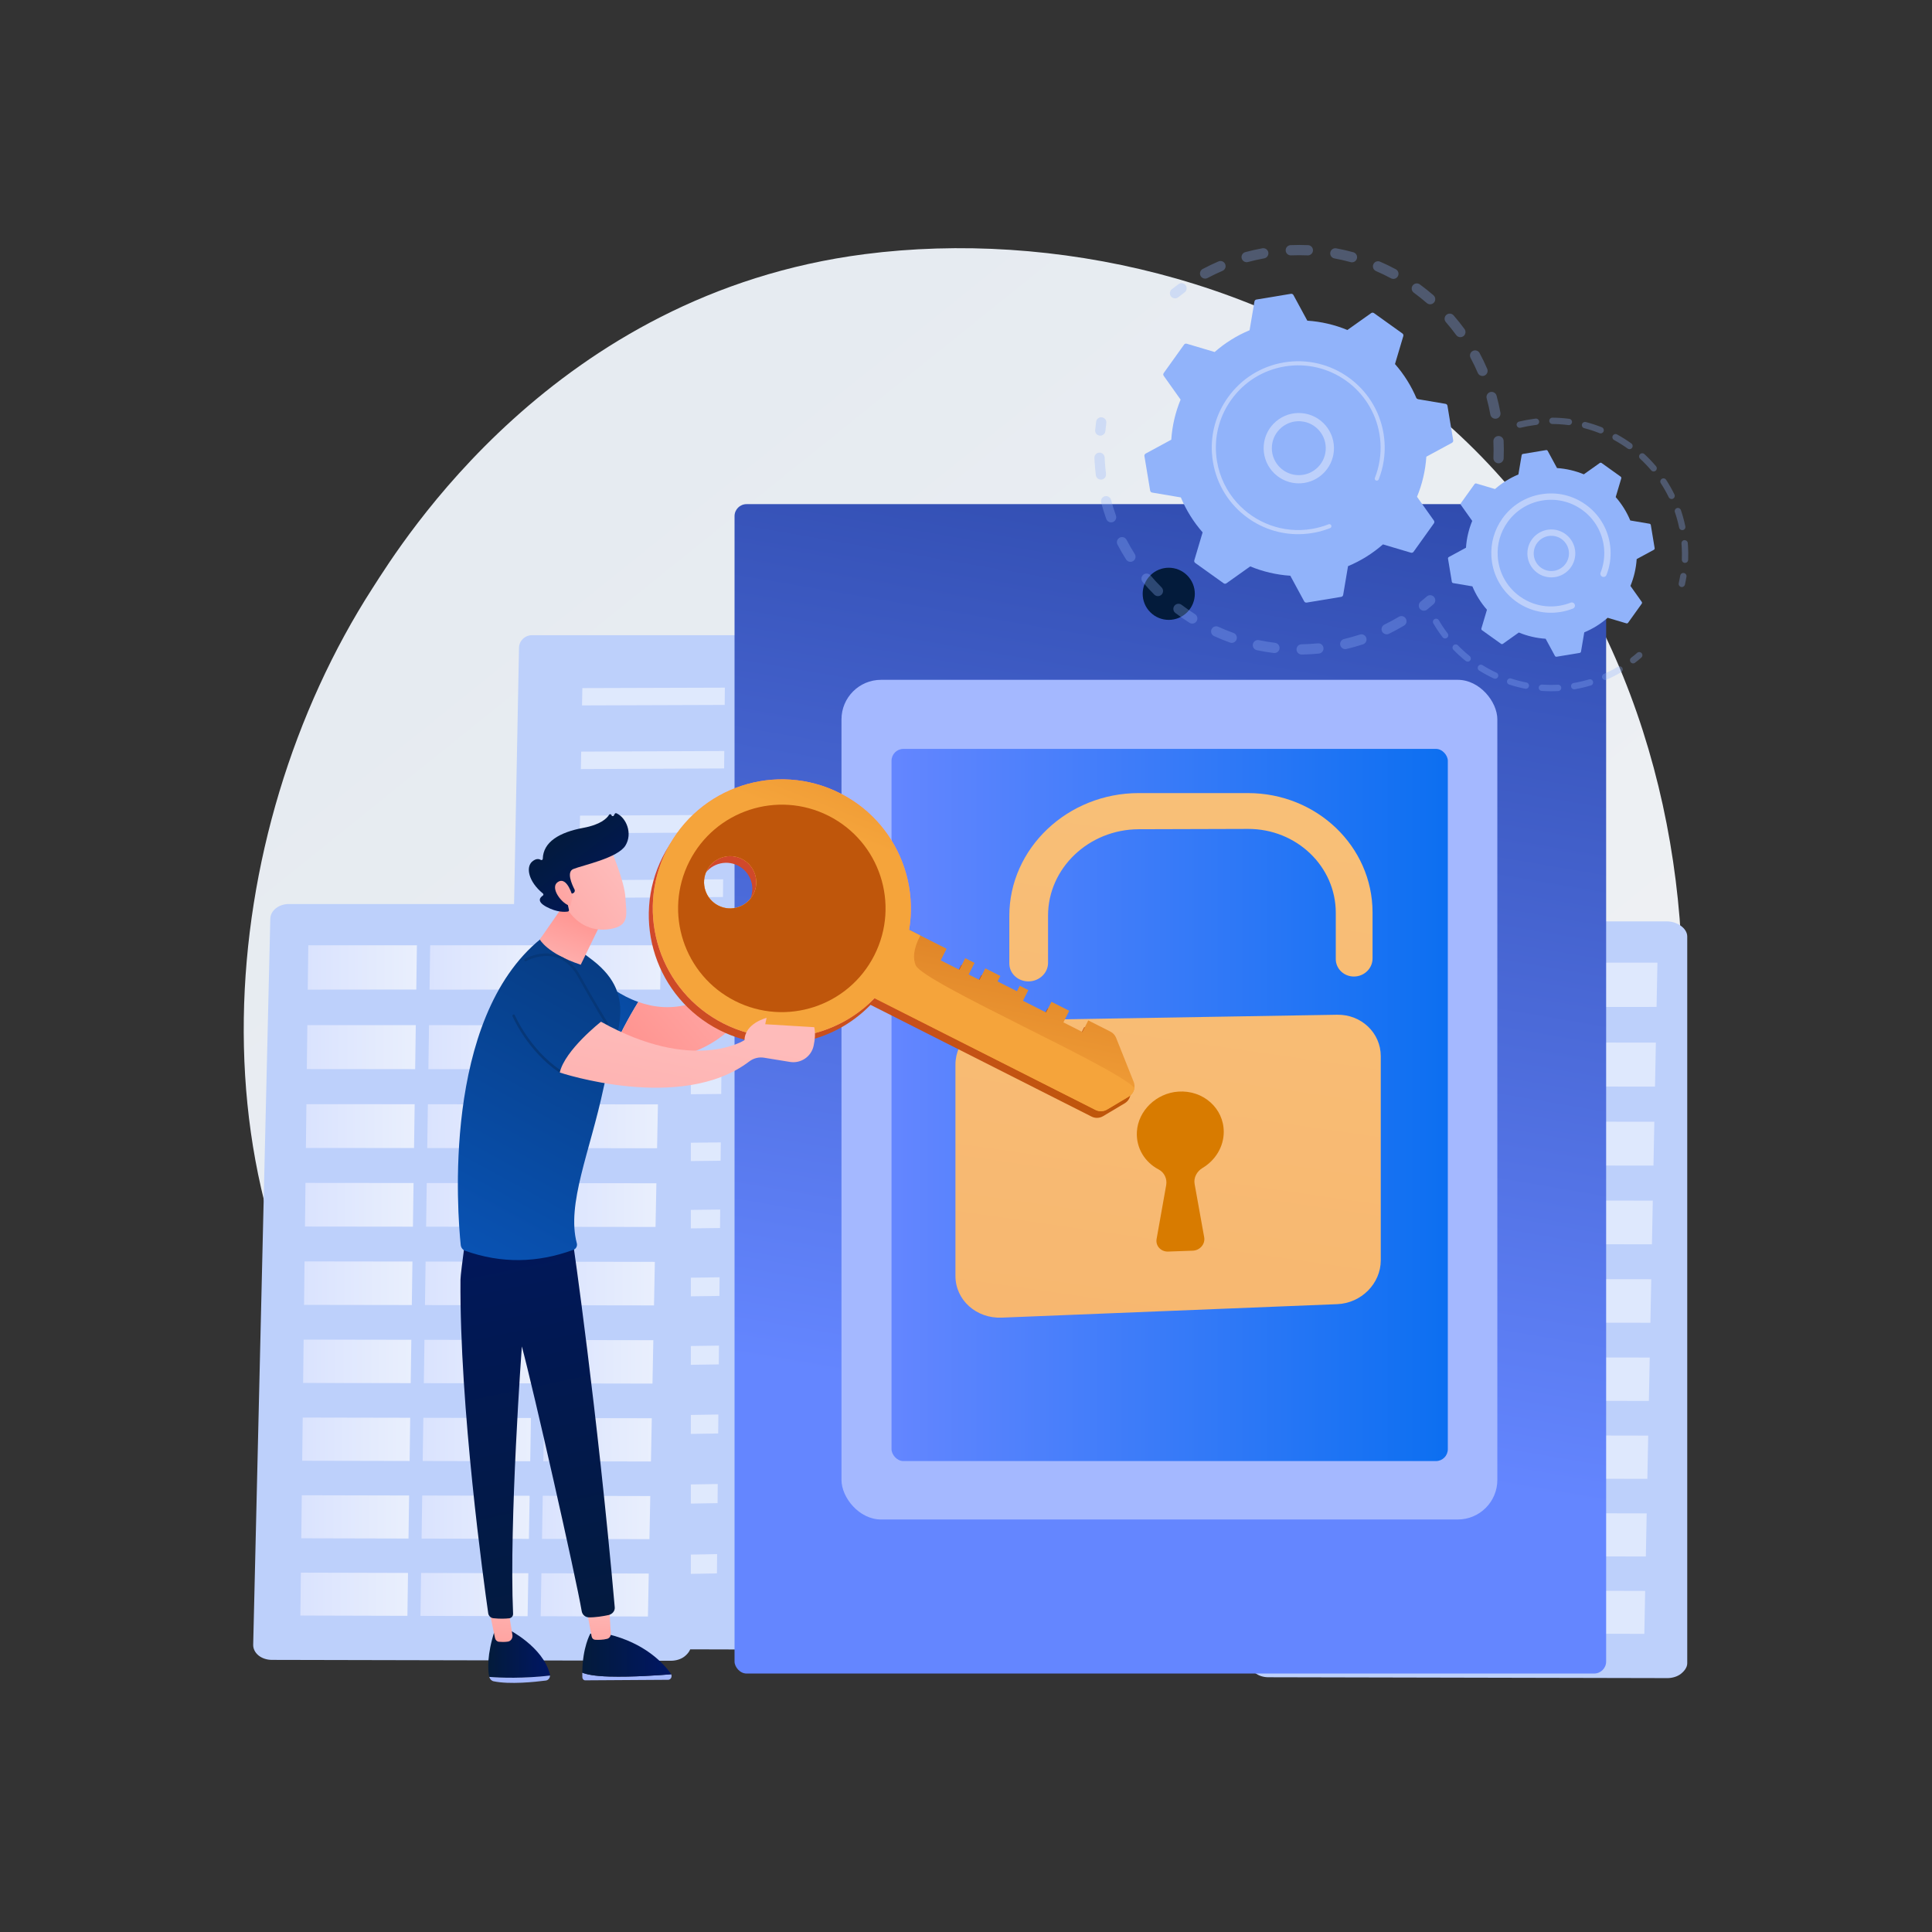 <?xml version="1.0" encoding="UTF-8"?>
<svg xmlns="http://www.w3.org/2000/svg" xmlns:xlink="http://www.w3.org/1999/xlink" viewBox="0 0 3710 3710">
  <rect x="0" y="0" width="3710" height="3710" fill="#333333" stroke="none"/>
  <defs>
    <style>
      .cls-1 {
        fill: url(#Gradiente_sem_nome_238);
      }

      .cls-2 {
        fill: url(#linear-gradient-2);
      }

      .cls-3, .cls-4 {
        fill: #fff;
      }

      .cls-5 {
        fill: url(#linear-gradient-17);
      }

      .cls-6 {
        fill: url(#Gradiente_sem_nome_11-2);
      }

      .cls-7 {
        fill: url(#Gradiente_sem_nome_12);
      }

      .cls-8 {
        opacity: .5;
      }

      .cls-9 {
        fill: url(#linear-gradient-15);
      }

      .cls-10 {
        fill: url(#Gradiente_sem_nome_487);
      }

      .cls-11 {
        fill: url(#linear-gradient-18);
      }

      .cls-12 {
        fill: url(#Gradiente_sem_nome_44);
      }

      .cls-13 {
        fill: url(#linear-gradient-28);
      }

      .cls-14 {
        fill: url(#Gradiente_sem_nome_18-2);
      }

      .cls-15 {
        fill: url(#Gradiente_sem_nome_495);
      }

      .cls-16 {
        fill: url(#linear-gradient-14);
      }

      .cls-17 {
        fill: url(#linear-gradient-36);
      }

      .cls-18 {
        fill: url(#linear-gradient-20);
      }

      .cls-19 {
        fill: url(#linear-gradient-6);
      }

      .cls-20 {
        opacity: .52;
      }

      .cls-21 {
        isolation: isolate;
      }

      .cls-4 {
        mix-blend-mode: overlay;
      }

      .cls-22 {
        fill: url(#linear-gradient-35);
      }

      .cls-23 {
        fill: url(#linear-gradient-32);
      }

      .cls-24 {
        fill: url(#Gradiente_sem_nome_247);
      }

      .cls-25 {
        fill: url(#Gradiente_sem_nome_18);
      }

      .cls-26 {
        fill: url(#linear-gradient-11);
      }

      .cls-27 {
        fill: url(#Gradiente_sem_nome_18-4);
      }

      .cls-28 {
        fill: url(#Gradiente_sem_nome_31);
      }

      .cls-29 {
        fill: url(#linear-gradient-10);
      }

      .cls-30 {
        fill: url(#Gradiente_sem_nome_43);
      }

      .cls-31 {
        fill: #91b3fa;
      }

      .cls-32 {
        fill: url(#Gradiente_sem_nome_45);
      }

      .cls-33 {
        fill: url(#linear-gradient-37);
      }

      .cls-34 {
        fill: url(#linear-gradient-16);
      }

      .cls-35 {
        opacity: .3;
      }

      .cls-36 {
        fill: url(#linear-gradient-31);
      }

      .cls-37 {
        fill: url(#Gradiente_sem_nome_12-2);
      }

      .cls-38 {
        fill: url(#linear-gradient-21);
      }

      .cls-39 {
        fill: url(#Gradiente_sem_nome_54);
      }

      .cls-40 {
        fill: url(#linear-gradient-25);
      }

      .cls-41 {
        fill: url(#linear-gradient-5);
      }

      .cls-42 {
        fill: url(#Gradiente_sem_nome_18-5);
      }

      .cls-43 {
        fill: url(#linear-gradient-34);
      }

      .cls-44 {
        fill: url(#Gradiente_sem_nome_11);
      }

      .cls-45 {
        fill: url(#linear-gradient-7);
      }

      .cls-46 {
        fill: url(#linear-gradient-24);
      }

      .cls-47 {
        fill: url(#linear-gradient-9);
      }

      .cls-48 {
        fill: url(#linear-gradient-22);
      }

      .cls-49 {
        fill: url(#linear-gradient-3);
      }

      .cls-50 {
        fill: url(#linear-gradient);
      }

      .cls-51 {
        fill: url(#linear-gradient-27);
      }

      .cls-52 {
        fill: url(#Gradiente_sem_nome_18-3);
      }

      .cls-53 {
        fill: url(#linear-gradient-33);
      }

      .cls-54 {
        fill: url(#linear-gradient-29);
      }

      .cls-55 {
        fill: url(#linear-gradient-30);
      }

      .cls-56 {
        fill: #bdd0fb;
      }

      .cls-57 {
        fill: url(#linear-gradient-23);
      }

      .cls-58 {
        fill: url(#linear-gradient-19);
      }

      .cls-59 {
        fill: url(#linear-gradient-4);
      }

      .cls-60 {
        fill: url(#Gradiente_sem_nome_54-2);
      }

      .cls-61 {
        fill: url(#linear-gradient-8);
      }

      .cls-62 {
        fill: #a4b8ff;
      }

      .cls-63 {
        fill: url(#linear-gradient-12);
      }

      .cls-64 {
        fill: url(#linear-gradient-13);
      }

      .cls-65 {
        fill: url(#linear-gradient-26);
      }
    </style>
    <linearGradient id="Gradiente_sem_nome_495" data-name="Gradiente sem nome 495" x1="3573.92" y1="4029.53" x2="1127.39" y2="991.09" gradientUnits="userSpaceOnUse">
      <stop offset="0" stop-color="#f6f6f6"/>
      <stop offset="1" stop-color="#e6ebf1"/>
    </linearGradient>
    <linearGradient id="linear-gradient" x1="1058.89" y1="1857.84" x2="1269.37" y2="1857.84" gradientUnits="userSpaceOnUse">
      <stop offset="0" stop-color="#dae3fe"/>
      <stop offset="1" stop-color="#e9effd"/>
    </linearGradient>
    <linearGradient id="linear-gradient-2" x1="824.83" y1="1857.82" x2="1034.87" y2="1857.82" xlink:href="#linear-gradient"/>
    <linearGradient id="linear-gradient-3" x1="591" y1="1857.79" x2="800.6" y2="1857.79" xlink:href="#linear-gradient"/>
    <linearGradient id="linear-gradient-4" x1="1056.28" y1="2010.97" x2="1266.39" y2="2010.97" xlink:href="#linear-gradient"/>
    <linearGradient id="linear-gradient-5" x1="822.63" y1="2010.87" x2="1032.3" y2="2010.87" xlink:href="#linear-gradient"/>
    <linearGradient id="linear-gradient-6" x1="589.21" y1="2010.78" x2="798.44" y2="2010.78" xlink:href="#linear-gradient"/>
    <linearGradient id="linear-gradient-7" x1="1053.68" y1="2162.78" x2="1263.42" y2="2162.78" xlink:href="#linear-gradient"/>
    <linearGradient id="linear-gradient-8" x1="820.43" y1="2162.6" x2="1029.74" y2="2162.6" xlink:href="#linear-gradient"/>
    <linearGradient id="linear-gradient-9" x1="587.42" y1="2162.43" x2="796.29" y2="2162.43" xlink:href="#linear-gradient"/>
    <linearGradient id="linear-gradient-10" x1="1051.09" y1="2314.06" x2="1260.46" y2="2314.06" xlink:href="#linear-gradient"/>
    <linearGradient id="linear-gradient-11" x1="818.25" y1="2313.81" x2="1027.18" y2="2313.81" xlink:href="#linear-gradient"/>
    <linearGradient id="linear-gradient-12" x1="585.63" y1="2313.56" x2="794.14" y2="2313.56" xlink:href="#linear-gradient"/>
    <linearGradient id="linear-gradient-13" x1="1048.51" y1="2464.81" x2="1257.51" y2="2464.81" xlink:href="#linear-gradient"/>
    <linearGradient id="linear-gradient-14" x1="816.07" y1="2464.49" x2="1024.64" y2="2464.49" xlink:href="#linear-gradient"/>
    <linearGradient id="linear-gradient-15" x1="583.86" y1="2464.16" x2="792" y2="2464.16" xlink:href="#linear-gradient"/>
    <linearGradient id="linear-gradient-16" x1="1045.93" y1="2615.05" x2="1254.57" y2="2615.05" xlink:href="#linear-gradient"/>
    <linearGradient id="linear-gradient-17" x1="813.89" y1="2614.65" x2="1022.11" y2="2614.65" xlink:href="#linear-gradient"/>
    <linearGradient id="linear-gradient-18" x1="582.09" y1="2614.25" x2="789.87" y2="2614.25" xlink:href="#linear-gradient"/>
    <linearGradient id="linear-gradient-19" x1="1043.37" y1="2764.76" x2="1251.65" y2="2764.76" xlink:href="#linear-gradient"/>
    <linearGradient id="linear-gradient-20" x1="811.73" y1="2764.29" x2="1019.58" y2="2764.29" xlink:href="#linear-gradient"/>
    <linearGradient id="linear-gradient-21" x1="580.32" y1="2763.82" x2="787.74" y2="2763.82" xlink:href="#linear-gradient"/>
    <linearGradient id="linear-gradient-22" x1="1040.81" y1="2913.97" x2="1248.73" y2="2913.97" xlink:href="#linear-gradient"/>
    <linearGradient id="linear-gradient-23" x1="809.57" y1="2913.42" x2="1017.06" y2="2913.42" xlink:href="#linear-gradient"/>
    <linearGradient id="linear-gradient-24" x1="578.56" y1="2912.88" x2="785.63" y2="2912.88" xlink:href="#linear-gradient"/>
    <linearGradient id="linear-gradient-25" x1="1038.27" y1="3062.66" x2="1245.82" y2="3062.66" xlink:href="#linear-gradient"/>
    <linearGradient id="linear-gradient-26" x1="807.42" y1="3062.04" x2="1014.55" y2="3062.04" xlink:href="#linear-gradient"/>
    <linearGradient id="linear-gradient-27" x1="576.81" y1="3061.42" x2="783.52" y2="3061.42" xlink:href="#linear-gradient"/>
    <linearGradient id="Gradiente_sem_nome_247" data-name="Gradiente sem nome 247" x1="2741.29" y1="-790.18" x2="2137.18" y2="2733.77" gradientUnits="userSpaceOnUse">
      <stop offset="0" stop-color="#001664"/>
      <stop offset="1" stop-color="#6486ff"/>
    </linearGradient>
    <linearGradient id="Gradiente_sem_nome_487" data-name="Gradiente sem nome 487" x1="1712" y1="2121.9" x2="2780.22" y2="2121.9" gradientUnits="userSpaceOnUse">
      <stop offset="0" stop-color="#6486ff"/>
      <stop offset="1" stop-color="#0c6ff1"/>
    </linearGradient>
    <linearGradient id="Gradiente_sem_nome_18" data-name="Gradiente sem nome 18" x1="2329.3" y1="944.24" x2="2654.29" y2="194.26" gradientTransform="translate(1463.66 -1253.01) rotate(45)" gradientUnits="userSpaceOnUse">
      <stop offset="0" stop-color="#031b3b"/>
      <stop offset="1" stop-color="#001664"/>
    </linearGradient>
    <linearGradient id="Gradiente_sem_nome_54" data-name="Gradiente sem nome 54" x1="2358.84" y1="1430.09" x2="1627.45" y2="6499.4" gradientUnits="userSpaceOnUse">
      <stop offset="0" stop-color="#f8c078"/>
      <stop offset="1" stop-color="#f59854"/>
    </linearGradient>
    <linearGradient id="Gradiente_sem_nome_54-2" data-name="Gradiente sem nome 54" x1="2339.66" y1="1427.33" x2="1608.27" y2="6496.63" xlink:href="#Gradiente_sem_nome_54"/>
    <linearGradient id="Gradiente_sem_nome_238" data-name="Gradiente sem nome 238" x1="2381.42" y1="2006.62" x2="3453.61" y2="-125.15" gradientUnits="userSpaceOnUse">
      <stop offset="0" stop-color="#d87b00"/>
      <stop offset="1" stop-color="#e03600"/>
    </linearGradient>
    <linearGradient id="Gradiente_sem_nome_18-2" data-name="Gradiente sem nome 18" x1="-1483.02" y1="3175.36" x2="-1364.41" y2="3175.36" gradientTransform="translate(2420.6)" xlink:href="#Gradiente_sem_nome_18"/>
    <linearGradient id="linear-gradient-28" x1="-1450.03" y1="3040.34" x2="-1472.69" y2="3238.05" gradientTransform="translate(2420.6)" gradientUnits="userSpaceOnUse">
      <stop offset="0" stop-color="#febbba"/>
      <stop offset="1" stop-color="#ff928e"/>
    </linearGradient>
    <linearGradient id="Gradiente_sem_nome_18-3" data-name="Gradiente sem nome 18" x1="-1302.42" y1="3178.37" x2="-1131.69" y2="3178.37" gradientTransform="translate(2420.6)" xlink:href="#Gradiente_sem_nome_18"/>
    <linearGradient id="linear-gradient-29" x1="-1158.21" y1="2928.46" x2="-1180.86" y2="3126.18" gradientTransform="translate(2123.7 65.77) rotate(-3.61)" xlink:href="#linear-gradient-28"/>
    <linearGradient id="Gradiente_sem_nome_18-4" data-name="Gradiente sem nome 18" x1="-1281.69" y1="3226.86" x2="-1047.2" y2="2108.71" gradientTransform="translate(-160.96) rotate(-180) scale(1 -1)" xlink:href="#Gradiente_sem_nome_18"/>
    <linearGradient id="Gradiente_sem_nome_11" data-name="Gradiente sem nome 11" x1="1360.22" y1="1699.07" x2="842.09" y2="2270.68" gradientUnits="userSpaceOnUse">
      <stop offset="0" stop-color="#063778"/>
      <stop offset="1" stop-color="#0c6ff1"/>
    </linearGradient>
    <linearGradient id="Gradiente_sem_nome_11-2" data-name="Gradiente sem nome 11" x1="1259.49" y1="1730.81" x2="504.21" y2="3117.07" xlink:href="#Gradiente_sem_nome_11"/>
    <linearGradient id="linear-gradient-30" x1="-1359.65" y1="1887.96" x2="-1307.04" y2="1744.28" xlink:href="#linear-gradient-28"/>
    <linearGradient id="Gradiente_sem_nome_12" data-name="Gradiente sem nome 12" x1="1106.48" y1="1424.83" x2="1082.03" y2="1611.51" gradientUnits="userSpaceOnUse">
      <stop offset="0" stop-color="#0c6ff1"/>
      <stop offset="1" stop-color="#063778"/>
    </linearGradient>
    <linearGradient id="Gradiente_sem_nome_12-2" data-name="Gradiente sem nome 12" x1="1149.23" y1="1430.43" x2="1124.79" y2="1617.1" xlink:href="#Gradiente_sem_nome_12"/>
    <linearGradient id="linear-gradient-31" x1="-1230.33" y1="1672.43" x2="-1543.83" y2="1922.12" xlink:href="#linear-gradient-28"/>
    <linearGradient id="Gradiente_sem_nome_18-5" data-name="Gradiente sem nome 18" x1="-1351.36" y1="1590.29" x2="-1207.67" y2="1775.29" gradientTransform="translate(2420.6)" xlink:href="#Gradiente_sem_nome_18"/>
    <linearGradient id="linear-gradient-32" x1="-1261.88" y1="1658.75" x2="-1416.17" y2="1776.8" xlink:href="#linear-gradient-28"/>
    <linearGradient id="linear-gradient-33" x1="-1684.83" y1="1736.74" x2="-1358.17" y2="2018.92" gradientTransform="translate(-160.96) rotate(-180) scale(1 -1)" xlink:href="#linear-gradient-28"/>
    <linearGradient id="linear-gradient-34" x1="-1691.64" y1="1763.05" x2="-1373.67" y2="2037.72" gradientTransform="translate(-160.96) rotate(-180) scale(1 -1)" xlink:href="#linear-gradient-28"/>
    <linearGradient id="linear-gradient-35" x1="-1696.92" y1="1750.74" x2="-1370.26" y2="2032.91" gradientTransform="translate(-160.96) rotate(-180) scale(1 -1)" xlink:href="#linear-gradient-28"/>
    <linearGradient id="Gradiente_sem_nome_31" data-name="Gradiente sem nome 31" x1="527.5" y1="1846.21" x2="-61.15" y2="3081.1" gradientTransform="translate(-758.49 793.55) rotate(-62.63)" gradientUnits="userSpaceOnUse">
      <stop offset="0" stop-color="#dd3f42"/>
      <stop offset="1" stop-color="#bf560b"/>
    </linearGradient>
    <linearGradient id="Gradiente_sem_nome_43" data-name="Gradiente sem nome 43" x1="4105.23" y1=".99" x2="3760.26" y2="687.37" gradientTransform="translate(-1955.44 2439.33) rotate(-15.16)" gradientUnits="userSpaceOnUse">
      <stop offset="0" stop-color="#bf560b"/>
      <stop offset="1" stop-color="#f5a43b"/>
    </linearGradient>
    <linearGradient id="linear-gradient-36" x1="81.22" y1="2178.5" x2="590.69" y2="3373.43" gradientTransform="translate(-758.49 793.55) rotate(-62.63)" gradientUnits="userSpaceOnUse">
      <stop offset="0" stop-color="#ff9085"/>
      <stop offset="1" stop-color="#fb6fbb"/>
    </linearGradient>
    <linearGradient id="Gradiente_sem_nome_44" data-name="Gradiente sem nome 44" x1="1802.69" y1="1673.7" x2="2116.04" y2="877.01" gradientUnits="userSpaceOnUse">
      <stop offset="0" stop-color="#f5a43b"/>
      <stop offset="1" stop-color="#bf560b"/>
    </linearGradient>
    <linearGradient id="Gradiente_sem_nome_45" data-name="Gradiente sem nome 45" x1="1975.29" y1="826.09" x2="1921.96" y2="929.43" gradientUnits="userSpaceOnUse">
      <stop offset="0" stop-color="#f5a43b"/>
      <stop offset="1" stop-color="#bf560b"/>
    </linearGradient>
    <linearGradient id="linear-gradient-37" x1="-820.42" y1="4045.73" x2="-1214.69" y2="4730.8" gradientTransform="translate(817.23 -2113.76) rotate(-18.59)" xlink:href="#linear-gradient-28"/>
  </defs>
  <g class="cls-21">
    <g id="Illustration">
      <g>
        <path class="cls-15" d="M2910.68,2824.46c-56.73,58.79-110.42,96.7-152.83,126.65-498.55,352.09-1088.47,249.46-1213.85,224.39-185.14-37.01-543.01-108.55-801.74-408.03-391.44-453.09-330.49-1166.92-26.86-1638.13,55.54-86.19,348.91-564.58,945.18-641.3,360.86-46.43,781.5,47.21,1086.12,298.41,639.42,527.29,593.9,1592.5,163.97,2038Z"/>
        <g>
          <g>
            <path class="cls-56" d="M996.65,1243.76c.26-13.32,11.45-24.04,25.17-24.04h832.26c13.91,0,28.68,11.05,28.68,24.56v1886.35c0,10.08-5.88,19.75-13.23,26.86-7.35,7.12-18.19,11.1-28.57,11.08l-841.37-2.23c-10.47-.03-20.71-4.14-28.03-11.4-7.32-7.27-11.45-17.11-11.25-27.28l36.34-1883.89Z"/>
            <g class="cls-20">
              <polygon class="cls-4" points="1474.61 1353.4 1746.86 1352.49 1746.76 1319.4 1474.81 1320.24 1474.61 1353.4"/>
              <polygon class="cls-4" points="1473.86 1475.25 1747.23 1474.04 1747.13 1440.69 1474.07 1441.82 1473.86 1475.25"/>
              <polygon class="cls-4" points="1473.11 1598.11 1747.61 1596.6 1747.51 1562.97 1473.32 1564.4 1473.11 1598.11"/>
              <polygon class="cls-4" points="1472.35 1721.99 1747.99 1720.17 1747.88 1686.26 1472.56 1688 1472.35 1721.99"/>
              <polygon class="cls-4" points="1471.59 1846.9 1748.37 1844.77 1748.26 1810.58 1471.8 1812.63 1471.59 1846.9"/>
              <polygon class="cls-4" points="1470.04 2099.87 1749.14 2097.1 1749.04 2062.34 1470.25 2065.02 1470.04 2099.87"/>
              <polygon class="cls-4" points="1467.66 2487.4 1750.33 2483.64 1750.22 2447.98 1467.88 2451.65 1467.66 2487.4"/>
              <polygon class="cls-4" points="1470.81 1972.86 1748.76 1970.41 1748.65 1935.93 1471.02 1938.29 1470.81 1972.86"/>
              <polygon class="cls-4" points="1469.25 2227.96 1749.54 2224.87 1749.43 2189.81 1469.47 2192.81 1469.25 2227.96"/>
              <polygon class="cls-4" points="1468.46 2357.13 1749.93 2353.7 1749.82 2318.35 1468.68 2321.69 1468.46 2357.13"/>
              <polygon class="cls-4" points="1466.86 2618.79 1750.73 2614.68 1750.62 2578.72 1467.08 2582.73 1466.86 2618.79"/>
              <polygon class="cls-4" points="1466.05 2751.3 1751.14 2746.84 1751.03 2710.57 1466.27 2714.93 1466.05 2751.3"/>
              <polygon class="cls-4" points="1465.23 2884.96 1751.55 2880.14 1751.44 2843.56 1465.45 2848.28 1465.23 2884.96"/>
              <polygon class="cls-4" points="1464.4 3019.77 1751.96 3014.59 1751.85 2977.69 1464.63 2982.77 1464.4 3019.77"/>
              <polygon class="cls-4" points="1117.67 1354.6 1391.63 1353.68 1391.92 1320.49 1118.27 1321.33 1117.67 1354.6"/>
              <polygon class="cls-4" points="1115.44 1476.84 1390.54 1475.62 1390.84 1442.16 1116.05 1443.3 1115.44 1476.84"/>
              <polygon class="cls-4" points="1113.2 1600.09 1389.44 1598.57 1389.74 1564.83 1113.82 1566.27 1113.2 1600.09"/>
              <polygon class="cls-4" points="1110.94 1724.38 1388.33 1722.55 1388.64 1688.53 1111.56 1690.27 1110.94 1724.38"/>
              <polygon class="cls-4" points="1108.67 1849.7 1387.22 1847.55 1387.52 1813.25 1109.29 1815.31 1108.67 1849.7"/>
              <polygon class="cls-4" points="1104.05 2103.5 1384.96 2100.72 1385.27 2065.83 1104.69 2068.53 1104.05 2103.5"/>
              <polygon class="cls-4" points="1096.98 2492.34 1381.49 2488.55 1381.81 2452.77 1097.64 2456.47 1096.98 2492.34"/>
              <polygon class="cls-4" points="1106.37 1976.07 1386.09 1973.6 1386.4 1939.01 1107 1941.39 1106.37 1976.07"/>
              <polygon class="cls-4" points="1101.72 2232.02 1383.81 2228.9 1384.13 2193.73 1102.36 2196.75 1101.72 2232.02"/>
              <polygon class="cls-4" points="1099.36 2361.63 1382.66 2358.18 1382.97 2322.7 1100.01 2326.06 1099.36 2361.63"/>
              <polygon class="cls-4" points="1094.59 2624.18 1380.32 2620.04 1380.64 2583.96 1095.24 2588 1094.59 2624.18"/>
              <polygon class="cls-4" points="1092.17 2757.15 1379.14 2752.66 1379.46 2716.26 1092.83 2720.66 1092.17 2757.15"/>
              <polygon class="cls-4" points="1089.73 2891.27 1377.94 2886.42 1378.27 2849.72 1090.4 2854.46 1089.73 2891.27"/>
              <polygon class="cls-4" points="1087.27 3026.56 1376.74 3021.35 1377.07 2984.32 1087.95 2989.43 1087.27 3026.56"/>
            </g>
          </g>
          <g>
            <path class="cls-56" d="M519.07,1764.07c.36-15.41,16.19-28.09,35.58-28.09h733.01c19.65,0,38.95,13.34,38.95,28.96v1395.91c0,7.51-5.45,14.72-12.14,20.02-6.69,5.3-16.61,8.27-26.07,8.25l-766.41-1.66c-9.54-.02-18.87-3.08-25.54-8.5-6.67-5.42-10.43-12.9-10.25-20.48l32.86-1394.42Z"/>
            <g>
              <g>
                <polygon class="cls-50" points="1058.89 1900.48 1267.71 1900.25 1269.37 1815.2 1060.35 1815.2 1058.89 1900.48"/>
                <polygon class="cls-2" points="824.83 1900.43 1033.44 1900.21 1034.87 1815.2 826.05 1815.2 824.83 1900.43"/>
                <polygon class="cls-49" points="591 1900.39 799.4 1900.17 800.6 1815.2 592 1815.2 591 1900.39"/>
              </g>
              <g>
                <polygon class="cls-59" points="1056.28 2053.15 1264.74 2053.26 1266.39 1968.75 1057.73 1968.69 1056.28 2053.15"/>
                <polygon class="cls-41" points="822.63 2053.03 1030.87 2053.14 1032.3 1968.68 823.85 1968.61 822.63 2053.03"/>
                <polygon class="cls-19" points="589.21 2052.91 797.24 2053.02 798.44 1968.6 590.2 1968.53 589.21 2052.91"/>
              </g>
              <g>
                <polygon class="cls-45" points="1053.68 2204.78 1261.77 2204.95 1263.42 2120.74 1055.12 2120.6 1053.68 2204.78"/>
                <polygon class="cls-61" points="820.43 2204.58 1028.32 2204.75 1029.74 2120.59 821.65 2120.45 820.43 2204.58"/>
                <polygon class="cls-47" points="587.42 2204.39 795.09 2204.56 796.29 2120.43 588.41 2120.3 587.42 2204.39"/>
              </g>
              <g>
                <polygon class="cls-29" points="1051.09 2355.87 1258.82 2356.12 1260.46 2272.2 1052.53 2271.99 1051.09 2355.87"/>
                <polygon class="cls-26" points="818.25 2355.6 1025.77 2355.85 1027.18 2271.97 819.46 2271.77 818.25 2355.6"/>
                <polygon class="cls-63" points="585.63 2355.34 792.95 2355.58 794.14 2271.74 586.62 2271.54 585.63 2355.34"/>
              </g>
              <g>
                <polygon class="cls-64" points="1048.51 2506.45 1255.88 2506.76 1257.51 2423.13 1049.94 2422.86 1048.51 2506.45"/>
                <polygon class="cls-16" points="816.07 2506.11 1023.23 2506.41 1024.64 2422.83 817.28 2422.56 816.07 2506.11"/>
                <polygon class="cls-9" points="583.86 2505.76 790.81 2506.07 792 2422.53 584.84 2422.26 583.86 2505.76"/>
              </g>
              <g>
                <polygon class="cls-34" points="1045.93 2656.51 1252.95 2656.88 1254.57 2573.55 1047.36 2573.21 1045.93 2656.51"/>
                <polygon class="cls-5" points="813.89 2656.09 1020.7 2656.46 1022.11 2573.17 815.1 2572.83 813.89 2656.09"/>
                <polygon class="cls-11" points="582.09 2655.67 788.69 2656.05 789.87 2572.79 583.07 2572.45 582.09 2655.67"/>
              </g>
              <g>
                <polygon class="cls-58" points="1043.37 2806.05 1250.02 2806.49 1251.65 2723.44 1044.79 2723.04 1043.37 2806.05"/>
                <polygon class="cls-18" points="811.73 2805.56 1018.18 2806 1019.58 2722.99 812.93 2722.59 811.73 2805.56"/>
                <polygon class="cls-38" points="580.32 2805.07 786.57 2805.51 787.74 2722.54 581.3 2722.13 580.32 2805.07"/>
              </g>
              <g>
                <polygon class="cls-48" points="1040.81 2955.08 1247.11 2955.58 1248.73 2872.82 1042.23 2872.35 1040.81 2955.08"/>
                <polygon class="cls-57" points="809.57 2954.51 1015.67 2955.02 1017.06 2872.29 810.77 2871.82 809.57 2954.51"/>
                <polygon class="cls-46" points="578.56 2953.95 784.45 2954.45 785.63 2871.77 579.54 2871.3 578.56 2953.95"/>
              </g>
              <g>
                <polygon class="cls-40" points="1038.27 3103.6 1244.21 3104.16 1245.82 3021.68 1039.68 3021.15 1038.27 3103.6"/>
                <polygon class="cls-65" points="807.42 3102.96 1013.16 3103.53 1014.55 3021.08 808.62 3020.55 807.42 3102.96"/>
                <polygon class="cls-51" points="576.81 3102.32 782.35 3102.89 783.52 3020.49 577.78 3019.95 576.81 3102.32"/>
              </g>
            </g>
          </g>
          <g>
            <path class="cls-56" d="M2432.45,1797.41c.36-15.41,16.19-28.09,35.58-28.09h733.01c19.65,0,38.95,13.34,38.95,28.96v1395.91c0,7.51-5.45,14.72-12.14,20.02-6.69,5.3-16.61,8.27-26.07,8.25l-766.41-1.66c-9.54-.02-18.87-3.08-25.54-8.5-6.67-5.42-10.43-12.9-10.25-20.48l32.86-1394.42Z"/>
            <g class="cls-8">
              <g>
                <polygon class="cls-3" points="2972.28 1933.81 3181.1 1933.59 3182.75 1848.53 2973.73 1848.53 2972.28 1933.81"/>
                <polygon class="cls-3" points="2738.21 1933.77 2946.82 1933.54 2948.25 1848.53 2739.44 1848.53 2738.21 1933.77"/>
                <polygon class="cls-3" points="2504.38 1933.73 2712.79 1933.5 2713.99 1848.53 2505.39 1848.53 2504.38 1933.73"/>
              </g>
              <g>
                <polygon class="cls-3" points="2969.67 2086.48 3178.12 2086.59 3179.77 2002.09 2971.12 2002.02 2969.67 2086.48"/>
                <polygon class="cls-3" points="2736.01 2086.37 2944.26 2086.47 2945.68 2002.01 2737.23 2001.94 2736.01 2086.37"/>
                <polygon class="cls-3" points="2502.59 2086.25 2710.63 2086.35 2711.83 2001.94 2503.59 2001.87 2502.59 2086.25"/>
              </g>
              <g>
                <polygon class="cls-3" points="2967.07 2238.11 3175.16 2238.28 3176.8 2154.07 2968.51 2153.94 2967.07 2238.11"/>
                <polygon class="cls-3" points="2733.82 2237.91 2941.7 2238.09 2943.12 2153.92 2735.03 2153.79 2733.82 2237.91"/>
                <polygon class="cls-3" points="2500.8 2237.72 2708.48 2237.89 2709.67 2153.77 2501.79 2153.63 2500.8 2237.72"/>
              </g>
              <g>
                <polygon class="cls-3" points="2964.47 2389.21 3172.21 2389.45 3173.85 2305.53 2965.91 2305.33 2964.47 2389.21"/>
                <polygon class="cls-3" points="2731.63 2388.94 2939.15 2389.18 2940.57 2305.3 2732.84 2305.1 2731.63 2388.94"/>
                <polygon class="cls-3" points="2499.02 2388.67 2706.33 2388.91 2707.52 2305.08 2500.01 2304.87 2499.02 2388.67"/>
              </g>
              <g>
                <polygon class="cls-3" points="2961.89 2539.79 3169.26 2540.09 3170.9 2456.47 2963.33 2456.2 2961.89 2539.79"/>
                <polygon class="cls-3" points="2729.45 2539.44 2936.62 2539.75 2938.02 2456.16 2730.66 2455.89 2729.45 2539.44"/>
                <polygon class="cls-3" points="2497.24 2539.1 2704.2 2539.4 2705.38 2455.86 2498.23 2455.59 2497.24 2539.1"/>
              </g>
              <g>
                <polygon class="cls-3" points="2959.32 2689.85 3166.33 2690.22 3167.96 2606.88 2960.75 2606.54 2959.32 2689.85"/>
                <polygon class="cls-3" points="2727.28 2689.43 2934.09 2689.8 2935.49 2606.5 2728.48 2606.17 2727.28 2689.43"/>
                <polygon class="cls-3" points="2495.47 2689.01 2702.07 2689.38 2703.25 2606.12 2496.45 2605.79 2495.47 2689.01"/>
              </g>
              <g>
                <polygon class="cls-3" points="2956.75 2839.39 3163.41 2839.83 3165.03 2756.77 2958.18 2756.37 2956.75 2839.39"/>
                <polygon class="cls-3" points="2725.11 2838.89 2931.56 2839.33 2932.96 2756.32 2726.32 2755.92 2725.11 2838.89"/>
                <polygon class="cls-3" points="2493.71 2838.4 2699.95 2838.84 2701.13 2755.87 2494.69 2755.47 2493.71 2838.4"/>
              </g>
              <g>
                <polygon class="cls-3" points="2954.2 2988.41 3160.5 2988.92 3162.11 2906.15 2955.62 2905.68 2954.2 2988.41"/>
                <polygon class="cls-3" points="2722.96 2987.85 2929.05 2988.35 2930.45 2905.63 2724.16 2905.16 2722.96 2987.85"/>
                <polygon class="cls-3" points="2491.95 2987.28 2697.84 2987.79 2699.01 2905.1 2492.92 2904.63 2491.95 2987.28"/>
              </g>
              <g>
                <polygon class="cls-3" points="2951.65 3136.93 3157.59 3137.5 3159.2 3055.02 2953.06 3054.48 2951.65 3136.93"/>
                <polygon class="cls-3" points="2720.81 3136.29 2926.55 3136.86 2927.94 3054.42 2722 3053.89 2720.81 3136.29"/>
                <polygon class="cls-3" points="2490.2 3135.65 2695.73 3136.22 2696.9 3053.82 2491.17 3053.29 2490.2 3135.65"/>
              </g>
            </g>
          </g>
        </g>
        <g>
          <rect class="cls-24" x="1410.53" y="968.1" width="1673.72" height="2245.56" rx="23.03" ry="23.03"/>
          <rect class="cls-62" x="1615.89" y="1305.46" width="1259.45" height="1612.4" rx="76.01" ry="76.01"/>
          <rect class="cls-10" x="1712" y="1438.1" width="1068.23" height="1367.59" rx="22.8" ry="22.8"/>
          <circle class="cls-25" cx="2244.34" cy="1140.29" r="50.07" transform="translate(-148.95 1920.97) rotate(-45)"/>
          <path class="cls-39" d="M2567.82,1948.6l-644.17,10.71c-49.03,.82-88.92,38.94-88.92,85.15v405.68c0,46.21,39.89,82.07,88.92,80.1l644.17-25.87c46.27-1.86,83.65-39.56,83.65-84.22v-392.07c0-44.66-37.38-80.24-83.65-79.47Z"/>
          <path class="cls-60" d="M2600.43,1875.23c-19.51,.29-35.35-14.77-35.35-33.63v-88.79c0-89.07-75.34-161.32-168.61-161.05l-209.85,.61c-95.67,.28-174.07,74.66-174.07,165.81v90.86c0,19.31-16.61,35.2-37.13,35.51-20.56,.31-37.25-15.14-37.25-34.51v-91.14c0-130.1,112.09-235.95,248.45-235.95h209.85c132.5,0,239.21,102.81,239.21,229.17v88.52c0,18.81-15.77,34.29-35.25,34.58Z"/>
          <path class="cls-1" d="M2349.95,2173.43c0-45.08-39.36-80.48-87.2-77.23-42.31,2.88-77.3,36.76-79.58,77.21-1.77,31.39,15.48,58.53,41.7,72.25,11.16,5.84,16.7,18.14,14.53,30.31l-18.39,103.21c-2.34,13.14,8.22,24.69,22.12,24.19l47.27-1.69c13.83-.5,24.32-12.75,22-25.68l-18.38-102.26c-2.19-12.2,4.15-24.31,15.33-31,24.32-14.54,40.6-40.33,40.6-69.33Z"/>
        </g>
        <g>
          <g>
            <path class="cls-14" d="M1056.18,3217.59c.01-.88-.05-1.78-.27-2.68-13.36-52.96-79.66-85.94-79.66-85.94l-26.27,2.06c-15.11,46.68-13.16,75.3-10.74,88.06,.07,.36,.18,.7,.27,1.04,21.67,1.94,66.28,3.2,116.67-2.53Z"/>
            <path class="cls-62" d="M939.51,3220.12c1.17,4.26,4.31,7.57,8.34,8.42,30.83,6.48,79.83,1.27,100.4-1.42,4.54-.59,7.86-4.79,7.93-9.53-50.39,5.74-95,4.47-116.67,2.53Z"/>
            <path class="cls-13" d="M939.42,3091.89l11.13,53.57c.82,3.92,3.83,6.86,7.48,7.21,4.47,.42,10.84,.67,17.24-.27,5.74-.84,9.74-6.68,8.72-12.94l-7.73-47.56h-36.84Z"/>
            <path class="cls-62" d="M1169.96,3219.44c-29.02-.81-44.02-4.23-51.78-7.4-.02,2.88,0,5.82,.09,8.86,.1,3.25,2.51,5.84,5.47,5.83l159.31-1.03c5.08-.03,8.05-5.93,5.85-10.59-20.89,1.73-74.09,5.59-118.94,4.33Z"/>
            <path class="cls-52" d="M1288.9,3215.11c-.19-.41-.36-.82-.63-1.2-14.07-19.66-49.9-58.81-120.71-75.79l-33.97-1.07s-15.13,26.29-15.41,74.99c7.76,3.17,22.77,6.59,51.78,7.4,44.85,1.26,98.05-2.61,118.94-4.33Z"/>
            <path class="cls-54" d="M1125.78,3087.15c.54,2.5,7.6,40.62,10.34,55.4,.65,3.51,3.39,6.09,6.64,6.27,5.82,.33,15.2,.36,23.26-1.83,4.35-1.18,7.28-5.62,6.97-10.54l-3.8-60.29-43.41,10.99Z"/>
            <path class="cls-27" d="M1100.04,2383.41s46.73,321.1,80.45,703.2c.63,7.12-5.04,13.31-12.03,14.78-10.3,2.17-25.44,4.75-37.98,4.39-6.69-.19-12.29-5.15-13.41-11.75-11.49-67.37-93.46-428.94-114.98-508.52,0,0-24.71,338.03-16.81,513.4,.2,4.36-3,8.14-7.33,8.64-6.58,.76-17.1,1.34-30.49-.08-5.08-.54-9.18-4.38-9.91-9.44-8.18-57.02-55.28-396.4-53.28-640.89,.11-13.79,16.18-127.06,16.18-127.06l199.61,53.33Z"/>
          </g>
          <path class="cls-44" d="M1118.15,1843.43l6.26,168.02c17.77,6.12,34.69,10.87,50.8,14.42,10.08-32.44,32.27-72.26,50.43-101.87-66.76-23.6-107.49-80.58-107.49-80.58Z"/>
          <path class="cls-6" d="M893.41,2401.91c-4.8-1.71-8.15-6.06-8.68-11.13-6.21-60.29-36.3-434.09,153.65-587.86,0,0,10.89-28.5,100.43,41.56,89.54,70.06,41.6,143.49,20.16,244.77-25.94,122.56-71.45,222.74-51.32,298.17,1.39,5.2-1.35,10.67-6.4,12.53-69.55,25.63-138.84,26.48-207.85,1.96Z"/>
          <path class="cls-55" d="M1112.47,1690.92c-.06,5.32-75.91,113.05-75.91,113.05,0,0,13.61,26.81,78.61,48.58l56.1-115.35-58.8-46.28Z"/>
          <path class="cls-7" d="M1074.9,2059.56c-.47,0-.96-.14-1.38-.42-60.59-40.94-89.1-107.02-89.38-107.68-.53-1.26,.06-2.7,1.31-3.23,1.26-.53,2.7,.05,3.23,1.3,.27,.65,28.25,65.42,87.6,105.52,1.13,.76,1.42,2.29,.66,3.42-.47,.7-1.25,1.08-2.04,1.08Z"/>
          <path class="cls-37" d="M1165.15,1967.97c-.81,0-1.6-.4-2.07-1.13-.18-.28-18.69-29.1-53.95-92.23-10.84-19.41-25.09-31.71-42.35-36.54-28.58-7.99-56.13,7.34-56.4,7.49-1.19,.65-2.68,.26-3.36-.92-.67-1.18-.26-2.69,.92-3.36,1.19-.67,29.52-16.53,60.12-7.96,18.59,5.19,33.86,18.27,45.37,38.88,35.17,62.97,53.61,91.69,53.79,91.97,.74,1.14,.41,2.67-.74,3.4-.41,.27-.88,.39-1.33,.39Z"/>
          <g>
            <path class="cls-36" d="M1172.19,1629.19s26.99,62,28.8,94.54c1.81,32.54,8.82,53.65-28.8,60.21-37.62,6.55-69.32-12.19-86.49-44.6,0,0-26.9-49.95-20.87-70.4,6.03-20.45,107.36-39.74,107.36-39.74Z"/>
            <path class="cls-42" d="M1098.56,1716.02l2.14-.94c2.73-1.2,3.89-4.45,2.52-7.09-5.31-10.25-15.65-33.74-2.29-39.22,17.22-7.06,85.43-20.97,100.15-45.18,14.14-23.26,1.61-53.29-17.22-61.83-1.26-.57-2.75-.12-3.39,1.11l-1.57,2.97c-1.07,2.03-4.08,1.72-4.72-.48h0c-.61-2.12-3.43-2.53-4.6-.66-4.52,7.24-16.74,18.98-49.4,25.01-46.42,8.57-77.1,27.35-77.87,59.43-.05,2.04-2.22,3.17-3.96,2.11-3.43-2.09-8.91-3.07-16.24,3.09-12.75,10.72-7.53,38.52,20.41,61.4,1.33,1.09,1.32,3.16-.12,4.09-5.07,3.3-12.62,11.14,6.95,21.6,20.24,10.82,35.35,9.93,41.17,8.97,1.45-.24,2.38-1.64,2.06-3.07l-6.21-28.19c-.35-1.6,.86-3.11,2.5-3.11h9.68Z"/>
            <path class="cls-23" d="M1099.73,1721.97s-10.3-39.6-28.05-28.5c-17.76,11.1,9.21,44.37,23.49,45.85l4.56-17.36Z"/>
          </g>
          <path class="cls-53" d="M1449.19,1830.79s-13.53-23.98-12.67-35.64c.86-11.65-6.4-28.76,1.33-27.5,7.73,1.27,9.32,.23,11.42,14.21,2.1,13.98,26.48,75.05-.08,48.92Z"/>
          <path class="cls-43" d="M1451.74,1792.66l-.31,47.91c-91.57,98.87-165.69,104.69-225.79,83.44-18.17,29.61-40.36,69.42-50.43,101.87,244.54,53.91,302.12-170.9,302.12-170.9,33.12-13.72,39.8-21.75,38.37-30.74l-63.96-31.59Z"/>
          <path class="cls-22" d="M1522.16,1745.13c-7.82-3.17-23.11-32.33-26.04-22.74-2.93,9.59,1.24,22.74,0,26.82-1.24,4.08-20.3,51.01-16.5,61.43,2.75,7.52,17.89,6.41,20.2,18.72,.77,4.08,4.03,7.01,7.82,7.02,3.79,0,7.05-2.92,7.82-7.01,.31-1.64,14.51-81.07,6.7-84.24Z"/>
          <g>
            <path class="cls-28" d="M1272.56,1645.34c-61.75,122.13-12.8,271.19,109.33,332.94,99.26,50.19,216.32,27.25,289.83-48.68l424.33,214.54c7.05,3.56,15.43,3.27,22.21-.77l41.5-24.72c.71-.43,1.39-.89,2.04-1.38,.18-.14,.36-.28,.54-.43,.48-.39,.95-.79,1.39-1.2,.15-.14,.3-.28,.45-.43,.55-.55,1.08-1.11,1.57-1.7,0,0,.02-.02,.02-.03,5.21-6.34,6.8-15.19,3.61-23.19l-33.72-84.53c-2.08-5.22-6-9.5-11.02-12.04l-42.5-21.49-11.25,22.25-36.51-18.46,11.25-22.25-34.16-17.27-10.35,20.46-44.37-22.44,10.35-20.46-16.53-8.36-5.33,10.53-37.2-18.81,5.33-10.53-28.93-14.63-11.25,22.25-20.67-10.45,11.25-22.25-17.91-9.06-11.25,22.24-35.82-18.11,11.25-22.25-50.35-25.46h0l-21.56-10.9c17.57-104.21-33.35-212.08-132.61-262.27-122.13-61.75-271.19-12.8-332.94,109.33Zm144.57,16.87c24.73,12.5,34.64,42.69,22.14,67.42-12.5,24.73-42.69,34.64-67.42,22.14-24.73-12.5-34.64-42.69-22.14-67.42,12.5-24.73,42.69-34.64,67.42-22.14Z"/>
            <path class="cls-30" d="M1616.51,1720.18l201.15,101.7-11.25,22.25,35.82,18.11,11.25-22.25,17.91,9.06-11.25,22.25,20.67,10.45,11.25-22.25,28.93,14.63-5.33,10.53,37.2,18.81,5.33-10.53,16.53,8.36-10.35,20.46,44.37,22.44,10.35-20.46,34.16,17.27-11.25,22.25,36.51,18.46,11.25-22.25,42.5,21.49c5.02,2.54,8.93,6.82,11.02,12.04l33.72,84.53c4.2,10.53,.12,22.56-9.62,28.37l-41.5,24.72c-6.79,4.04-15.17,4.33-22.21,.77l-512.24-258.99,25.06-152.22Z"/>
            <path class="cls-17" d="M1389.53,1965.52c122.13,61.75,271.19,12.8,332.94-109.33,61.75-122.13,12.8-271.19-109.33-332.94-122.13-61.75-271.19-12.8-332.94,109.33-61.75,122.13-12.8,271.19,109.33,332.94Zm-10.03-226.51c-24.73-12.5-34.64-42.69-22.14-67.42,12.5-24.73,42.69-34.64,67.42-22.14,24.73,12.5,34.64,42.69,22.14,67.42-12.5,24.73-42.69,34.64-67.42,22.14Z"/>
            <path class="cls-12" d="M1679.36,1916.84l424.33,214.54c7.05,3.56,15.43,3.27,22.21-.77l41.5-24.72c6.26-3.73,10.14-10.03,11.03-16.85-38.67-41.9-406.29-202.43-420.04-235.47-4.89-11.75-5.73-29.55,8.93-57.15l-21.56-10.9c17.57-104.21-33.35-212.08-132.61-262.27-122.13-61.75-271.19-12.8-332.94,109.33-61.75,122.13-12.8,271.19,109.33,332.94,99.26,50.19,216.32,27.24,289.83-48.68Zm-254.58-267.39c24.73,12.5,34.64,42.69,22.14,67.42-12.5,24.73-42.69,34.64-67.42,22.14-24.73-12.5-34.64-42.69-22.14-67.42,12.5-24.73,42.69-34.64,67.42-22.14Z"/>
            <path class="cls-32" d="M1411.47,1922.12c98.16,49.63,217.97,10.29,267.6-87.87,49.63-98.16,10.29-217.97-87.87-267.6-98.16-49.63-217.97-10.29-267.6,87.87-49.63,98.16-10.29,217.97,87.87,267.6Zm-31.98-183.11c-24.73-12.5-34.64-42.69-22.14-67.42,12.5-24.73,42.69-34.64,67.42-22.14,24.73,12.5,34.64,42.69,22.14,67.42-12.5,24.73-42.69,34.64-67.42,22.14Z"/>
          </g>
          <path class="cls-33" d="M1074.9,2059.56s233.35,78.12,363.87-21.26c8.1-6.16,18.31-8.85,28.35-7.22l49.86,8.12c20.93,3.41,40.87-10.15,45.38-30.87,2.57-11.82,3.81-24.75,1.19-35.85l-94.13-5.68,2.69-12.21s-41.61,10.18-42.44,42.73c0,0-97.6,63.93-275.6-35.3,0,0-69.32,54.25-79.17,97.54Z"/>
        </g>
        <g>
          <g>
            <g class="cls-35">
              <path class="cls-31" d="M2877.24,889.66c-5.43-.22-9.66-4.81-9.43-10.24,.43-10.56,.41-21.29-.06-31.9-.24-5.37,3.87-9.92,9.21-10.26,.06,0,.13,0,.19-.01,5.43-.24,10.03,3.97,10.27,9.4,.5,11.17,.52,22.46,.06,33.58-.21,5.08-4.24,9.1-9.2,9.42-.34,.02-.69,.03-1.04,.01Zm-15.33-93.62c-1.91-10.44-4.29-20.9-7.07-31.09-1.43-5.24,1.66-10.66,6.91-12.09,5.27-1.42,10.66,1.67,12.09,6.91,2.92,10.72,5.43,21.73,7.44,32.72,.98,5.35-2.56,10.48-7.91,11.46-.39,.07-.78,.12-1.16,.14-4.91,.31-9.39-3.09-10.3-8.05Zm-24.13-79.99c-4.18-9.73-8.83-19.39-13.83-28.73-2.57-4.79-.76-10.76,4.03-13.33,4.79-2.56,10.76-.76,13.33,4.03,5.26,9.83,10.16,20.01,14.56,30.25,2.15,5-.17,10.78-5.16,12.93-1.07,.46-2.17,.71-3.26,.78-4.04,.26-7.98-2.01-9.67-5.94Zm-41.41-72.58c-6.25-8.56-12.95-16.94-19.9-24.93-3.57-4.1-3.14-10.32,.96-13.89,4.1-3.57,10.32-3.14,13.89,.96,7.32,8.41,14.37,17.23,20.95,26.24,3.21,4.39,2.25,10.55-2.14,13.76-1.57,1.15-3.37,1.76-5.18,1.88-3.25,.21-6.52-1.2-8.58-4.01Zm-56.55-61.55c-7.98-6.94-16.37-13.64-24.93-19.9-4.39-3.21-5.34-9.37-2.14-13.76,3.21-4.39,9.37-5.35,13.76-2.13,9.01,6.59,17.84,13.63,26.23,20.94,4.1,3.57,4.54,9.79,.97,13.89-1.8,2.07-4.27,3.2-6.8,3.36-2.49,.16-5.05-.63-7.08-2.4Zm-68.76-47.5c-9.33-5.01-18.99-9.68-28.71-13.88-4.99-2.16-7.29-7.95-5.13-12.94,2.16-4.99,7.95-7.29,12.94-5.13,10.23,4.42,20.4,9.34,30.22,14.61,4.79,2.57,6.59,8.54,4.01,13.33-1.67,3.11-4.78,4.96-8.06,5.17-1.77,.11-3.59-.25-5.27-1.15Zm-365.58-4.58c-2.56-4.8-.74-10.76,4.05-13.32,9.83-5.24,20.02-10.12,30.29-14.51,5-2.14,10.79,.19,12.92,5.19,2.14,5-.19,10.78-5.19,12.92-9.75,4.16-19.43,8.8-28.76,13.78-1.28,.68-2.64,1.05-4,1.14-3.73,.24-7.44-1.68-9.32-5.2Zm288.05-26.48c-10.2-2.81-20.65-5.21-31.06-7.13-5.35-.99-8.88-6.13-7.89-11.47,.99-5.35,6.12-8.85,11.47-7.89,10.96,2.03,21.96,4.55,32.71,7.51,5.24,1.44,8.32,6.86,6.88,12.11-1.14,4.16-4.79,6.96-8.87,7.21-1.06,.07-2.15-.04-3.24-.34Zm-209.1-7.15c-1.42-5.25,1.69-10.65,6.94-12.07,10.75-2.91,21.77-5.39,32.75-7.38,5.35-.99,10.47,2.58,11.44,7.93,.97,5.35-2.58,10.47-7.93,11.44-10.43,1.89-20.91,4.25-31.12,7.01-.65,.18-1.31,.28-1.95,.32-4.58,.29-8.88-2.66-10.12-7.26Zm126.59-5.8c-10.57-.45-21.29-.46-31.89-.01-5.43,.23-10.02-3.98-10.25-9.42-.23-5.36,3.88-9.9,9.21-10.24,.07,0,.14,0,.21,0,11.15-.48,22.44-.47,33.57,0,5.43,.24,9.65,4.83,9.41,10.26-.22,5.07-4.24,9.09-9.2,9.4-.35,.02-.7,.03-1.06,.01Z"/>
              <path class="cls-31" d="M2257,572.95c1.93-.12,3.85-.81,5.49-2.11,3.97-3.16,8.08-6.28,12.21-9.3,4.39-3.2,5.36-9.36,2.15-13.76-3.2-4.39-9.37-5.36-13.76-2.15-4.34,3.17-8.66,6.45-12.84,9.77-4.26,3.38-4.97,9.58-1.59,13.83,2.08,2.63,5.24,3.9,8.35,3.71Z"/>
            </g>
            <g class="cls-35">
              <path class="cls-31" d="M2113.47,836.58c4.74-.3,8.7-4,9.17-8.89,.48-5.05,1.08-10.18,1.78-15.24,.74-5.39-3.03-10.36-8.41-11.1-5.41-.74-10.36,3.03-11.1,8.41-.73,5.33-1.36,10.73-1.87,16.05-.52,5.41,3.45,10.22,8.86,10.74,.53,.05,1.06,.06,1.57,.02Z"/>
              <path class="cls-31" d="M2499.68,1256.89c-5.44,.08-9.91-4.27-9.99-9.71-.08-5.44,4.26-9.9,9.7-9.98,10.35-.15,20.86-.74,31.34-1.76,5.38-.54,10.23,3.44,10.75,8.85,.53,5.41-3.43,10.23-8.85,10.75-4.54,.44-9.08,.81-13.6,1.09-6.45,.41-12.97,.66-19.37,.76Zm74.05-17.97c-1.25-5.29,2.02-10.59,7.31-11.85,10.16-2.41,20.32-5.27,30.21-8.51,5.16-1.71,10.73,1.12,12.42,6.29,1.69,5.16-1.12,10.73-6.29,12.42-10.41,3.41-21.11,6.43-31.8,8.96-.55,.13-1.11,.21-1.66,.25-4.7,.3-9.07-2.82-10.19-7.56Zm-127.62,15.06c-10.87-1.34-21.84-3.16-32.59-5.43-5.32-1.12-8.73-6.34-7.61-11.66,1.12-5.32,6.34-8.72,11.66-7.61,10.21,2.15,20.62,3.88,30.94,5.15,5.4,.67,9.23,5.58,8.57,10.98-.59,4.77-4.5,8.32-9.14,8.62-.6,.04-1.22,.02-1.84-.05Zm207.84-41.41c-2.39-4.89-.36-10.78,4.53-13.17,9.37-4.57,18.65-9.6,27.59-14.94,4.67-2.79,10.71-1.27,13.5,3.4,2.79,4.67,1.27,10.71-3.4,13.5-9.42,5.63-19.19,10.92-29.05,15.74-1.19,.58-2.44,.9-3.69,.98-3.86,.25-7.67-1.82-9.48-5.51Zm-292.01,21.37c-10.3-3.7-20.59-7.89-30.58-12.46-4.94-2.26-7.12-8.1-4.86-13.04,2.26-4.95,8.1-7.12,13.05-4.86,9.49,4.34,19.26,8.32,29.05,11.83,5.12,1.84,7.78,7.48,5.94,12.59-1.37,3.81-4.85,6.26-8.65,6.5-1.3,.08-2.64-.09-3.95-.56Zm-77.73-38.01c-9.27-5.87-18.4-12.21-27.13-18.82-4.33-3.29-5.19-9.46-1.9-13.79,3.29-4.34,9.46-5.19,13.79-1.9,8.3,6.29,16.98,12.31,25.78,17.89,4.59,2.91,5.96,8.99,3.05,13.59-1.76,2.77-4.66,4.36-7.7,4.55-2,.13-4.06-.35-5.89-1.51Zm-67.6-54.05c-7.77-7.76-15.31-15.93-22.39-24.29-3.52-4.15-3-10.36,1.15-13.88,4.15-3.52,10.36-3,13.88,1.15,6.73,7.94,13.89,15.7,21.27,23.08,3.85,3.84,3.86,10.08,.01,13.92-1.76,1.77-4.03,2.73-6.34,2.87-2.72,.17-5.5-.78-7.58-2.86Zm-54.2-67.51c-5.89-9.27-11.45-18.9-16.53-28.62-2.52-4.82-.65-10.77,4.17-13.29,4.81-2.51,10.77-.65,13.28,4.17,4.82,9.23,10.1,18.37,15.7,27.17,2.92,4.59,1.56,10.67-3.03,13.59-1.45,.92-3.05,1.42-4.65,1.52-3.47,.22-6.95-1.41-8.94-4.55Zm-38.06-77.81c-3.69-10.31-6.99-20.92-9.81-31.53-1.4-5.26,1.73-10.65,6.99-12.04,5.24-1.39,10.65,1.73,12.04,6.99,2.67,10.08,5.81,20.16,9.32,29.95,1.83,5.12-.83,10.75-5.95,12.59-.89,.32-1.8,.5-2.7,.56-4.27,.27-8.38-2.29-9.89-6.51Zm-20.03-84.18c-1-8.01-1.77-16.15-2.28-24.19-.18-2.91-.34-5.82-.46-8.72-.23-5.43,3.92-10.12,9.43-10.24,5.43-.23,10.02,3.99,10.25,9.43,.12,2.76,.26,5.52,.43,8.29,.49,7.65,1.21,15.38,2.16,23,.68,5.39-3.15,10.32-8.55,10.99-.2,.02-.41,.05-.61,.06-5.15,.33-9.73-3.41-10.38-8.61Z"/>
              <path class="cls-31" d="M2734.91,1172.72c1.95-.12,3.89-.83,5.53-2.14,4.16-3.34,8.32-6.82,12.38-10.36,4.1-3.57,4.52-9.79,.95-13.89-3.58-4.1-9.79-4.53-13.89-.95-3.86,3.36-7.81,6.67-11.76,9.84-4.24,3.4-4.92,9.6-1.52,13.84,2.09,2.6,5.22,3.86,8.31,3.67Z"/>
            </g>
            <g>
              <path class="cls-31" d="M2753.51,1004.97c1.14-1.6,1.15-3.74,0-5.34l-32.44-45.66c9.97-24.18,16.15-50.13,17.92-76.98l49.21-26.66c1.73-.94,2.67-2.86,2.35-4.8l-10.99-66.27c-.32-1.94-1.84-3.46-3.77-3.78l-55.18-9.34c-10.34-24.85-24.57-47.41-41.81-67.08l15.96-53.68c.56-1.88-.14-3.91-1.73-5.05l-54.63-39.09c-1.6-1.14-3.74-1.15-5.34,0l-45.66,32.44c-24.18-9.97-50.13-16.15-76.98-17.92l-26.66-49.21c-.94-1.73-2.86-2.67-4.8-2.35l-66.27,10.99c-1.94,.32-3.46,1.84-3.78,3.77l-9.34,55.19c-24.85,10.34-47.41,24.57-67.08,41.81l-53.68-15.96c-1.88-.56-3.91,.14-5.05,1.73l-39.09,54.63c-1.14,1.6-1.15,3.74,0,5.34l32.44,45.66c-9.97,24.18-16.15,50.12-17.92,76.98l-49.21,26.66c-1.73,.93-2.67,2.86-2.35,4.8l10.99,66.27c.32,1.94,1.84,3.46,3.77,3.78l55.18,9.34c10.34,24.85,24.57,47.41,41.81,67.08l-15.96,53.68c-.56,1.88,.14,3.91,1.73,5.05l54.63,39.09c1.6,1.14,3.74,1.15,5.34,0l45.66-32.44c24.18,9.97,50.12,16.15,76.98,17.92l26.66,49.21c.93,1.72,2.86,2.67,4.8,2.35l66.27-10.99c1.94-.32,3.46-1.84,3.78-3.77l9.34-55.18c24.85-10.34,47.41-24.57,67.08-41.81l53.68,15.96c1.88,.56,3.91-.14,5.05-1.73l39.09-54.63Z"/>
              <path class="cls-56" d="M2488.49,927.94c-37.11-3.09-64.78-35.78-61.7-72.89,1.49-17.98,9.9-34.29,23.67-45.95,13.76-11.65,31.24-17.25,49.22-15.75,37.11,3.09,64.78,35.78,61.7,72.89-2.81,33.76-30.12,59.71-62.97,61.8-3.26,.21-6.57,.18-9.92-.1Zm-27.86-106.81c-10.56,8.94-17,21.44-18.15,35.23-2.36,28.45,18.86,53.52,47.31,55.88,28.46,2.38,53.52-18.86,55.89-47.31,2.36-28.45-18.86-53.52-47.31-55.88-2.58-.21-5.14-.24-7.68-.08-11.02,.7-21.48,4.89-30.06,12.15Z"/>
              <path class="cls-56" d="M2503.21,1025.46c5.64-.36,11.3-1,16.95-1.94h0c1.78-.29,3.55-.62,5.32-.97,8.72-1.74,17.3-4.17,25.58-7.25,.11-.04,.23-.08,.34-.13,.32-.12,.64-.24,.96-.37,.62-.24,1.24-.48,1.86-.72,1.63-.64,2.59-2.25,2.48-3.91-.03-.4-.11-.81-.27-1.2-.8-2.02-3.09-3.01-5.11-2.21-10.41,4.12-21.33,7.14-32.46,8.98-55.29,9.18-108.74-11.66-143.67-50.55-19.43-21.63-33.13-48.85-38.23-79.6-.9-5.39-1.51-10.79-1.85-16.17-2.29-36.22,7.85-71.82,29.25-101.73,24.58-34.36,61.07-57.09,102.75-64,86.07-14.27,167.64,44.12,181.91,130.15,.88,5.3,1.49,10.63,1.82,15.97,1.46,23.1-2.15,46.27-10.65,67.82-.22,.56-.3,1.13-.27,1.69,.09,1.47,1.02,2.84,2.49,3.41,2.03,.79,4.31-.19,5.11-2.22,8.93-22.63,12.72-46.95,11.18-71.2-.35-5.6-.99-11.19-1.91-16.76-14.98-90.33-100.67-151.61-190.96-136.64-43.75,7.26-82.06,31.12-107.87,67.19-22.47,31.4-33.12,68.78-30.71,106.8,.36,5.65,1.01,11.32,1.94,16.98,7.26,43.76,31.12,82.06,67.18,107.87,31.41,22.47,68.8,33.12,106.83,30.71Z"/>
            </g>
          </g>
          <g>
            <g class="cls-35">
              <path class="cls-31" d="M3230.02,1127.3c2.63-.17,4.93-2.03,5.54-4.73,1.14-5.04,2.14-10.17,2.97-15.27,.54-3.31-1.7-6.44-5.02-6.98-3.32-.56-6.44,1.71-6.98,5.02-.8,4.86-1.75,9.76-2.83,14.56-.74,3.27,1.32,6.53,4.59,7.27,.58,.13,1.16,.17,1.73,.13Z"/>
              <path class="cls-31" d="M3235.47,1080.93c-3.36-.13-5.97-2.95-5.84-6.31,.32-8.47,.21-17.05-.32-25.51-.11-1.78-.25-3.57-.4-5.37-.28-3.34,2.2-6.29,5.55-6.57,3.17-.14,6.29,2.2,6.57,5.55,.16,1.88,.3,3.75,.42,5.61,.56,8.87,.68,17.87,.33,26.75-.12,3.14-2.61,5.64-5.68,5.83-.2,.01-.41,.01-.62,0Zm-11.04-67.75c-2.11-10.06-4.85-20.08-8.16-29.77-1.09-3.18,.61-6.63,3.79-7.72,3.16-1.08,6.63,.61,7.72,3.79,3.47,10.16,6.35,20.67,8.56,31.21,.69,3.29-1.42,6.51-4.71,7.2-.29,.06-.58,.1-.87,.11-2.97,.19-5.7-1.83-6.33-4.82Zm-19.96-58.32c-4.5-9.22-9.62-18.26-15.24-26.86-1.83-2.81-1.04-6.58,1.77-8.41,2.82-1.84,6.58-1.05,8.42,1.77,5.89,9.02,11.26,18.5,15.98,28.17,1.47,3.02,.22,6.66-2.8,8.13-.74,.36-1.51,.55-2.28,.6-2.39,.15-4.74-1.12-5.85-3.4Zm-33.67-51.64c-6.63-7.85-13.82-15.36-21.34-22.31-2.47-2.28-2.62-6.13-.34-8.59,2.27-2.46,6.12-2.62,8.59-.34,7.89,7.29,15.42,15.16,22.38,23.4,2.17,2.56,1.84,6.4-.72,8.57-1.04,.87-2.28,1.34-3.53,1.42-1.86,.12-3.74-.61-5.04-2.14Zm-45.26-41.85c-8.34-6-17.12-11.53-26.12-16.46-2.94-1.61-4.02-5.31-2.41-8.25,1.61-2.95,5.31-4.03,8.25-2.41,9.43,5.16,18.64,10.97,27.38,17.25,2.72,1.96,3.35,5.76,1.39,8.49-1.11,1.54-2.8,2.41-4.56,2.52-1.35,.09-2.75-.28-3.93-1.13Zm-54.05-29.59c-9.54-3.79-19.4-7.01-29.32-9.58-3.25-.84-5.2-4.16-4.36-7.41,.84-3.25,4.15-5.2,7.41-4.36,10.4,2.7,20.75,6.08,30.75,10.05,3.12,1.24,4.65,4.77,3.41,7.89-.9,2.26-3,3.68-5.27,3.83-.87,.06-1.76-.07-2.63-.42Zm-59.62-15.47c-10.14-1.33-20.51-2.03-30.8-2.09-3.36-.02-6.06-2.76-6.04-6.12,.02-3.36,2.75-6.01,6.12-6.05,10.79,.07,21.66,.81,32.3,2.2,3.33,.44,5.68,3.49,5.24,6.82-.38,2.93-2.79,5.1-5.64,5.28-.39,.02-.78,.01-1.18-.04Zm-99.38,.62c-.8-3.26,1.2-6.55,4.47-7.35,9.03-2.2,18.34-3.95,27.64-5.19,1.41-.2,2.82-.37,4.23-.54,3.31-.48,6.36,2,6.74,5.34,.39,3.34-2,6.35-5.34,6.74-1.32,.15-2.65,.32-4,.5-8.9,1.18-17.78,2.85-26.39,4.95-.35,.09-.71,.14-1.06,.16-2.89,.18-5.58-1.72-6.29-4.63Z"/>
            </g>
            <g class="cls-35">
              <path class="cls-31" d="M2992.3,1327.05c-10.58,.53-21.29,.42-31.83-.32-3.35-.24-5.87-3.14-5.64-6.5,.24-3.35,3.17-5.84,6.5-5.64,10.05,.71,20.26,.81,30.36,.3,3.35-.17,6.21,2.41,6.38,5.77,.17,3.33-2.37,6.17-5.69,6.38-.03,0-.06,0-.08,0Zm24.63-8.48c-.57-3.31,1.65-6.45,4.96-7.02,9.96-1.71,19.91-4.05,29.58-6.94,3.2-.95,6.61,.87,7.57,4.09,.96,3.22-.87,6.6-4.08,7.57-10.14,3.03-20.57,5.48-31,7.27-.22,.04-.44,.06-.66,.08-3.06,.19-5.84-1.94-6.37-5.04Zm-88.04,3.97c-10.41-2.04-20.78-4.73-30.82-8-3.19-1.04-4.94-4.48-3.9-7.67,1.04-3.2,4.46-4.93,7.66-3.9,9.58,3.12,19.47,5.69,29.4,7.64,3.3,.65,5.44,3.84,4.8,7.13-.54,2.77-2.89,4.73-5.58,4.9-.51,.03-1.03,0-1.56-.1Zm147.97-20.39c-1.35-3.07,.05-6.66,3.13-8.01,9.25-4.06,18.34-8.72,27.02-13.87,2.89-1.71,6.62-.75,8.33,2.12,1.71,2.89,.76,6.62-2.13,8.33-9.1,5.4-18.64,10.3-28.34,14.55-.67,.29-1.37,.46-2.06,.5-2.48,.16-4.9-1.22-5.95-3.63Zm-208.39,.7c-9.59-4.47-19-9.58-27.98-15.18-2.85-1.78-3.72-5.53-1.94-8.38,1.78-2.85,5.53-3.73,8.38-1.94,8.57,5.35,17.54,10.22,26.69,14.48,3.04,1.42,4.36,5.04,2.94,8.08-.97,2.09-2.98,3.36-5.13,3.5-.98,.06-1.99-.11-2.95-.56Zm-53.94-33.62c-8.25-6.65-16.18-13.87-23.55-21.44-2.34-2.4-2.29-6.25,.11-8.59,2.4-2.34,6.25-2.29,8.6,.11,7.03,7.22,14.59,14.1,22.47,20.45,2.61,2.11,3.02,5.94,.92,8.55-1.11,1.38-2.71,2.15-4.35,2.25-1.46,.09-2.97-.34-4.2-1.33Zm-44.34-45.57c-6.43-8.44-12.39-17.35-17.72-26.47-1.7-2.9-.72-6.62,2.18-8.32,2.9-1.7,6.62-.71,8.32,2.18,5.08,8.7,10.77,17.2,16.9,25.24,2.03,2.67,1.52,6.49-1.16,8.52-.99,.76-2.14,1.16-3.29,1.23-1.96,.12-3.95-.7-5.23-2.38Z"/>
              <path class="cls-31" d="M3136.47,1273.92c1.17-.07,2.33-.49,3.33-1.26,4.12-3.18,8.16-6.5,12.02-9.87,2.53-2.21,2.79-6.05,.59-8.58-2.21-2.52-6.05-2.79-8.58-.59-3.68,3.21-7.53,6.38-11.46,9.41-2.66,2.05-3.14,5.88-1.09,8.53,1.28,1.66,3.25,2.47,5.2,2.35Z"/>
            </g>
            <g>
              <path class="cls-31" d="M3152.61,1159.29c.76-1.07,.77-2.5,0-3.58l-21.7-30.55c6.67-16.18,10.81-33.54,11.99-51.51l32.93-17.84c1.16-.63,1.79-1.92,1.57-3.21l-7.35-44.35c-.21-1.3-1.23-2.31-2.52-2.53l-36.93-6.25c-6.92-16.63-16.44-31.72-27.98-44.89l10.68-35.92c.37-1.26-.09-2.62-1.16-3.38l-36.56-26.16c-1.07-.76-2.5-.77-3.58,0l-30.55,21.7c-16.18-6.67-33.54-10.81-51.51-11.99l-17.84-32.93c-.63-1.16-1.92-1.79-3.21-1.57l-44.35,7.35c-1.3,.22-2.31,1.23-2.53,2.52l-6.25,36.93c-16.63,6.92-31.72,16.44-44.89,27.98l-35.92-10.68c-1.26-.37-2.62,.09-3.38,1.16l-26.16,36.56c-.76,1.07-.77,2.5,0,3.57l21.7,30.55c-6.67,16.18-10.81,33.54-11.99,51.51l-32.93,17.84c-1.16,.62-1.79,1.91-1.57,3.21l7.35,44.35c.22,1.3,1.23,2.31,2.52,2.53l36.93,6.25c6.92,16.63,16.44,31.72,27.98,44.89l-10.68,35.92c-.37,1.26,.09,2.62,1.16,3.38l36.56,26.16c1.07,.76,2.5,.77,3.58,0l30.55-21.7c16.18,6.67,33.54,10.81,51.51,11.99l17.84,32.93c.63,1.15,1.92,1.79,3.21,1.57l44.35-7.35c1.3-.22,2.31-1.23,2.53-2.52l6.25-36.93c16.63-6.92,31.72-16.44,44.89-27.98l35.92,10.68c1.26,.37,2.62-.09,3.38-1.16l26.16-36.56Z"/>
              <path class="cls-56" d="M2975.21,1108.55c-12.25-1.01-23.36-6.74-31.3-16.12-7.94-9.37-11.75-21.28-10.73-33.53,2.1-25.27,24.34-44.09,49.65-42.03,25.28,2.11,44.13,24.38,42.02,49.65-1.02,12.24-6.74,23.36-16.12,31.3-7.62,6.45-16.92,10.18-26.71,10.8-2.25,.14-4.53,.12-6.82-.07Zm-29.91-48.64c-.75,9.01,2.05,17.77,7.89,24.67,5.84,6.89,14.02,11.11,23.02,11.86h0c9.01,.74,17.76-2.06,24.67-7.9,6.9-5.83,11.11-14.02,11.86-23.02,1.55-18.59-12.32-34.97-30.91-36.52-1.68-.14-3.34-.15-4.97-.05-16.46,1.04-30.15,14.05-31.56,30.96Z"/>
              <path class="cls-56" d="M2985.45,1176.43c3.84-.24,7.7-.69,11.57-1.32,7.69-1.27,15.27-3.33,22.52-6.12,.33-.13,.65-.26,.98-.38,2.51-.99,4-3.47,3.84-6.03-.04-.62-.18-1.25-.42-1.86-1.23-3.12-4.77-4.64-7.89-3.41-6.75,2.67-13.82,4.63-21.01,5.81h0c-.39,.07-.79,.13-1.18,.19-17.04,2.66-34.1,.97-49.92-4.69-8.59-3.07-16.81-7.32-24.47-12.7-.06-.04-.12-.09-.19-.13-.19-.14-.38-.27-.57-.4-22.24-15.92-36.96-39.54-41.43-66.52-.58-3.49-.98-6.98-1.2-10.47-1.49-23.45,5.08-46.5,18.94-65.86,15.92-22.24,39.54-36.95,66.52-41.42,26.96-4.46,54.09,1.83,76.33,17.74,22.24,15.92,36.96,39.54,41.43,66.52,.57,3.43,.96,6.88,1.18,10.33,.95,14.96-1.39,29.95-6.89,43.9-.34,.86-.47,1.75-.41,2.61,.14,2.28,1.57,4.38,3.84,5.27,3.13,1.22,6.65-.3,7.89-3.43,6.16-15.61,8.77-32.39,7.72-49.12-.25-3.86-.68-7.72-1.32-11.56-5.01-30.19-21.47-56.62-46.36-74.42-24.88-17.8-55.2-24.87-85.39-19.84-30.19,5-56.61,21.46-74.42,46.35-15.5,21.66-22.85,47.45-21.19,73.68,.25,3.89,.69,7.8,1.34,11.71,9.7,58.44,62.28,99.27,120.18,95.59Z"/>
            </g>
          </g>
        </g>
      </g>
    </g>
  </g>
</svg>